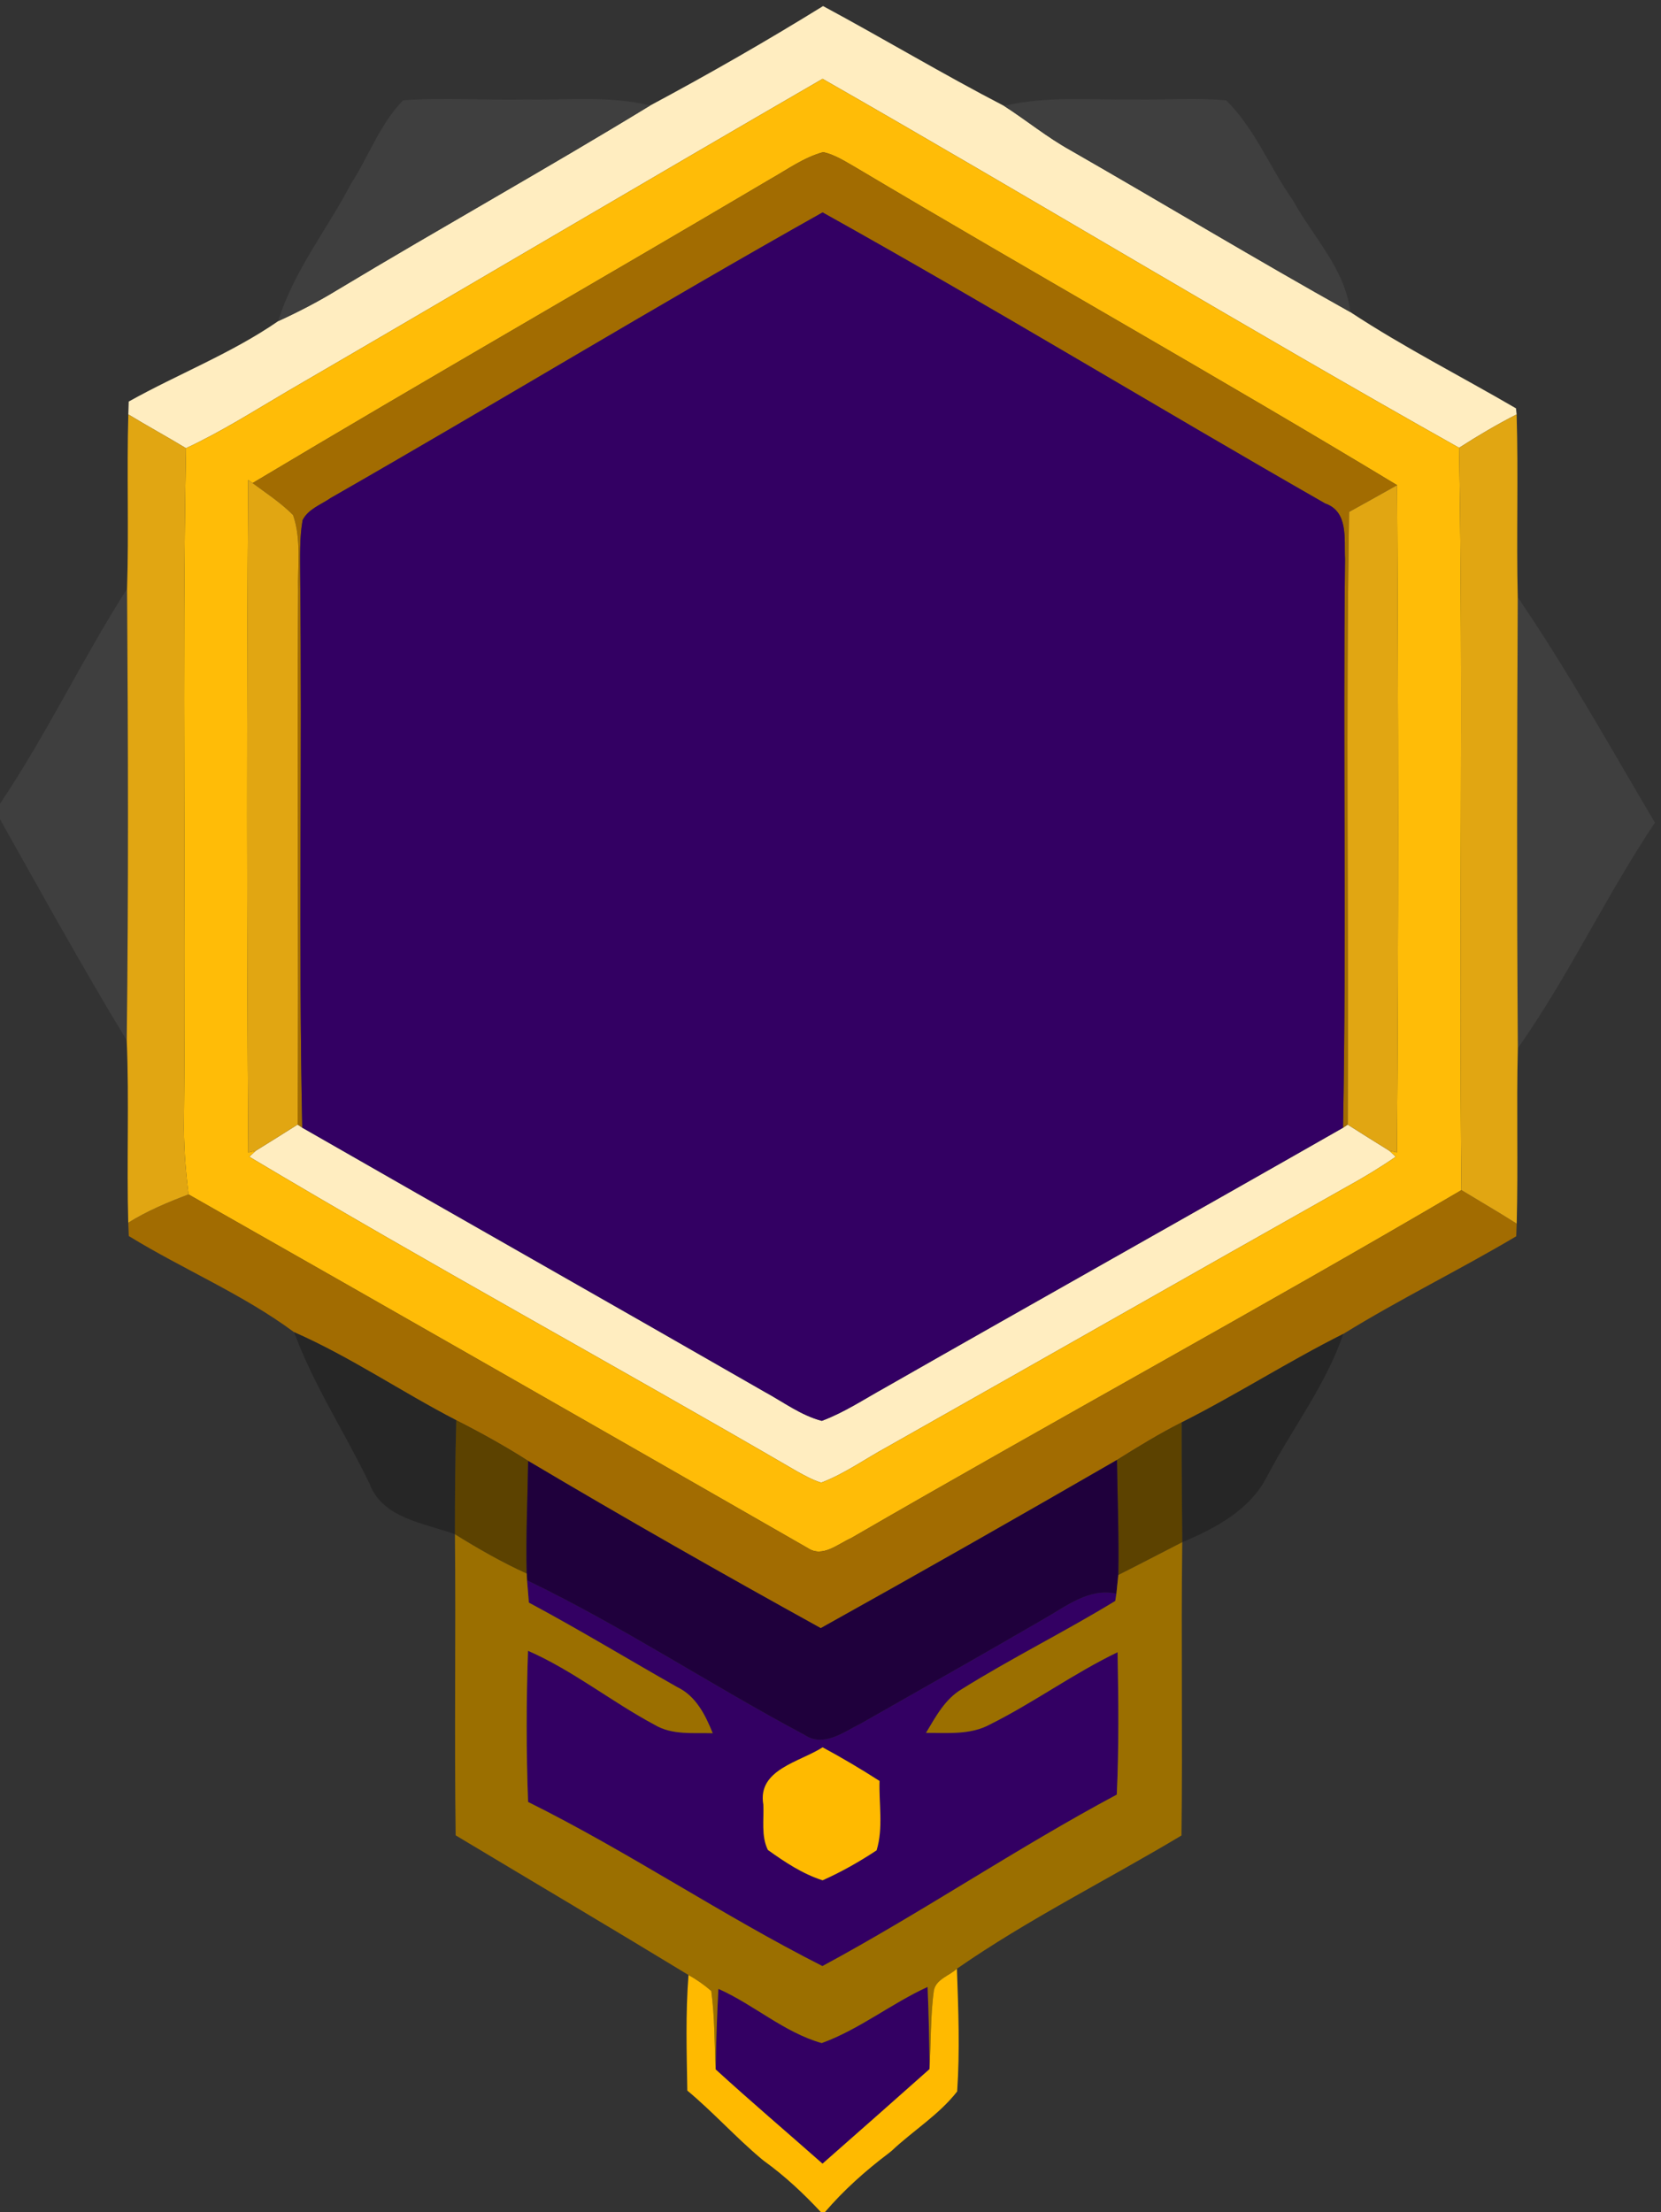 <?xml version="1.0" encoding="UTF-8" ?>
<!DOCTYPE svg PUBLIC "-//W3C//DTD SVG 1.1//EN" "http://www.w3.org/Graphics/SVG/1.1/DTD/svg11.dtd">
<svg width="208pt" height="277pt" viewBox="0 0 208 277" version="1.1" xmlns="http://www.w3.org/2000/svg">
<rect x="0" y="0" width="208" height="277" fill="#333333" stroke="none"/>
<g id="#ffedc0ff">
<path fill="#ffedc0" opacity="1.00" d=" M 81.42 13.21 C 88.76 9.28 95.99 5.14 103.07 0.76 C 110.67 4.85 118.07 9.29 125.73 13.26 C 128.54 15.06 131.13 17.20 134.06 18.82 C 145.76 25.53 157.32 32.50 169.10 39.08 C 175.78 43.48 182.93 47.10 189.84 51.13 L 189.92 51.89 C 187.44 53.16 185.05 54.57 182.72 56.07 C 155.94 41.03 129.67 25.11 103.01 9.87 C 80.62 22.83 58.36 35.99 36.00 48.99 C 31.81 51.45 27.70 54.07 23.29 56.12 C 20.90 54.67 18.45 53.34 16.07 51.89 C 16.08 51.48 16.10 50.68 16.12 50.28 C 22.31 46.82 28.99 44.25 34.84 40.21 C 37.40 39.04 39.90 37.74 42.30 36.27 C 55.27 28.47 68.50 21.10 81.42 13.21 Z" />
<path fill="#ffedc0" opacity="1.00" d=" M 37.27 140.81 L 37.85 141.20 C 57.12 152.25 76.46 163.20 95.72 174.26 C 98.08 175.54 100.29 177.22 102.91 177.91 C 105.68 176.88 108.16 175.23 110.74 173.80 C 129.86 162.89 149.06 152.12 168.18 141.21 L 168.77 140.82 C 170.49 141.92 172.23 143.00 173.98 144.09 L 174.78 144.84 C 172.80 146.21 170.74 147.45 168.63 148.61 C 149.42 159.43 130.27 170.35 111.07 181.19 C 108.33 182.68 105.77 184.53 102.84 185.65 C 101.76 185.32 100.78 184.77 99.80 184.23 C 77.02 170.97 53.85 158.35 31.22 144.84 L 32.03 144.09 C 33.78 143.00 35.53 141.92 37.27 140.81 Z" />
</g>
<g id="#ffbc07ff">
<path fill="#ffbc07" opacity="1.00" d=" M 36.00 48.99 C 58.36 35.99 80.62 22.83 103.01 9.87 C 129.67 25.11 155.94 41.03 182.72 56.07 C 183.26 87.05 182.68 118.04 183.01 149.02 C 157.72 163.87 131.95 177.90 106.57 192.60 C 104.93 193.32 103.02 195.07 101.19 193.86 C 75.37 179.05 49.51 164.27 23.61 149.56 C 23.21 146.39 22.98 143.19 23.04 139.99 C 23.31 112.04 22.77 84.07 23.29 56.12 C 27.70 54.07 31.81 51.45 36.00 48.99 M 96.42 22.45 C 74.86 35.20 53.12 47.64 31.63 60.49 L 31.08 60.10 C 30.89 88.17 30.90 116.24 31.09 144.31 L 32.03 144.09 L 31.22 144.84 C 53.85 158.35 77.02 170.97 99.80 184.23 C 100.78 184.77 101.76 185.32 102.84 185.65 C 105.77 184.53 108.33 182.68 111.07 181.19 C 130.27 170.35 149.42 159.43 168.63 148.61 C 170.74 147.45 172.80 146.21 174.78 144.84 L 173.98 144.09 L 174.93 144.30 C 175.14 116.45 175.10 88.60 174.95 60.75 C 152.50 47.18 129.61 34.33 107.06 20.91 C 105.79 20.19 104.54 19.37 103.09 19.05 C 100.66 19.71 98.59 21.23 96.42 22.45 Z" />
</g>
<g id="#3f3f3fff">
<path fill="#3f3f3f" opacity="1.00" d=" M 50.48 12.56 C 55.64 12.19 60.83 12.58 66.00 12.46 C 71.14 12.55 76.37 11.97 81.42 13.21 C 68.50 21.10 55.27 28.47 42.30 36.27 C 39.90 37.74 37.40 39.04 34.84 40.21 C 36.77 33.94 40.96 28.74 43.97 22.99 C 46.18 19.56 47.60 15.50 50.48 12.56 Z" />
<path fill="#3f3f3f" opacity="1.00" d=" M 125.73 13.26 C 131.06 11.99 136.58 12.54 142.00 12.46 C 145.85 12.53 149.71 12.21 153.55 12.57 C 157.14 16.09 159.01 20.99 161.90 25.07 C 164.42 29.66 168.46 33.68 169.10 39.08 C 157.32 32.50 145.76 25.53 134.06 18.82 C 131.13 17.20 128.54 15.06 125.73 13.26 Z" />
<path fill="#3f3f3f" opacity="1.00" d=" M 0.00 100.64 C 5.82 91.99 10.30 82.52 15.91 73.73 C 16.04 92.58 16.10 111.43 15.87 130.27 C 10.35 121.18 5.21 111.85 0.00 102.58 L 0.00 100.64 Z" />
<path fill="#3f3f3f" opacity="1.00" d=" M 190.06 74.78 C 196.26 83.88 201.63 93.53 207.24 103.01 C 201.10 112.17 196.42 122.25 190.07 131.26 C 189.94 112.43 189.97 93.61 190.06 74.78 Z" />
</g>
<g id="#a26c01ff">
<path fill="#a26c01" opacity="1.00" d=" M 96.42 22.45 C 98.59 21.23 100.66 19.71 103.09 19.05 C 104.54 19.37 105.79 20.19 107.06 20.91 C 129.61 34.33 152.50 47.18 174.95 60.75 C 172.95 61.88 170.95 62.99 168.94 64.10 C 168.52 89.66 168.90 115.25 168.77 140.82 L 168.18 141.21 C 168.63 117.47 168.16 93.73 168.43 69.99 C 168.30 67.50 168.90 64.07 165.94 63.04 C 144.90 51.01 124.18 38.40 103.01 26.60 C 82.32 38.22 62.02 50.56 41.42 62.35 C 40.20 63.20 38.58 63.74 37.89 65.14 C 37.50 67.40 37.59 69.71 37.59 72.00 C 37.85 95.07 37.37 118.14 37.85 141.20 L 37.27 140.81 C 37.41 118.54 37.19 96.27 37.33 74.00 C 37.24 70.84 37.76 67.52 36.70 64.49 C 35.18 62.96 33.36 61.77 31.63 60.49 C 53.12 47.64 74.86 35.20 96.42 22.45 Z" />
<path fill="#a26c01" opacity="1.00" d=" M 106.57 192.60 C 131.95 177.90 157.72 163.87 183.01 149.02 C 185.32 150.42 187.65 151.77 189.93 153.22 C 189.91 153.62 189.88 154.41 189.87 154.80 C 182.74 159.03 175.27 162.67 168.21 167.03 C 161.33 170.48 154.84 174.65 147.97 178.11 C 145.18 179.52 142.52 181.15 139.87 182.81 C 127.56 189.92 115.21 196.95 102.78 203.87 C 90.47 197.07 78.23 190.11 66.14 182.93 C 63.23 181.07 60.21 179.40 57.14 177.84 C 50.29 174.30 43.90 169.92 36.83 166.81 C 30.39 162.04 22.94 158.95 16.13 154.77 C 16.11 154.35 16.08 153.52 16.06 153.10 C 18.43 151.62 21.01 150.54 23.61 149.56 C 49.51 164.27 75.37 179.05 101.19 193.86 C 103.02 195.07 104.93 193.32 106.57 192.60 Z" />
</g>
<g id="#330063ff">
<path fill="#330063" opacity="1.00" d=" M 41.42 62.35 C 62.02 50.56 82.32 38.22 103.01 26.60 C 124.18 38.40 144.90 51.01 165.94 63.04 C 168.90 64.07 168.30 67.50 168.43 69.99 C 168.16 93.73 168.63 117.47 168.18 141.21 C 149.06 152.12 129.86 162.89 110.74 173.80 C 108.16 175.23 105.68 176.88 102.91 177.91 C 100.29 177.22 98.08 175.54 95.72 174.26 C 76.46 163.20 57.12 152.25 37.85 141.20 C 37.37 118.14 37.85 95.07 37.59 72.00 C 37.59 69.71 37.50 67.40 37.89 65.14 C 38.58 63.74 40.20 63.20 41.42 62.35 Z" />
<path fill="#330063" opacity="1.00" d=" M 66.00 197.87 C 77.95 203.62 89.04 211.00 100.74 217.22 C 103.12 218.84 105.59 216.89 107.75 215.83 C 115.40 211.47 123.08 207.15 130.69 202.72 C 133.50 201.14 136.35 198.79 139.80 199.55 L 139.66 200.46 C 133.36 204.31 126.72 207.59 120.45 211.50 C 118.34 212.74 117.18 214.95 115.96 216.98 C 118.66 216.97 121.54 217.26 124.00 215.91 C 129.47 213.18 134.43 209.54 139.95 206.88 C 140.06 212.82 140.13 218.77 139.85 224.71 C 127.31 231.41 115.51 239.43 102.99 246.18 C 90.44 239.83 78.74 231.89 66.13 225.63 C 65.89 219.32 65.90 213.01 66.12 206.70 C 71.75 209.17 76.56 213.07 81.96 215.96 C 84.16 217.28 86.80 216.95 89.25 217.02 C 88.32 214.72 87.15 212.36 84.79 211.24 C 78.60 207.73 72.51 204.03 66.23 200.67 C 66.17 199.97 66.06 198.57 66.00 197.87 M 95.59 225.96 C 95.68 227.84 95.30 229.90 96.16 231.64 C 98.28 233.16 100.51 234.64 103.01 235.44 C 105.37 234.39 107.62 233.11 109.77 231.69 C 110.63 228.89 110.05 225.88 110.14 223.00 C 107.82 221.51 105.44 220.10 103.01 218.79 C 100.15 220.64 94.82 221.56 95.59 225.96 Z" />
<path fill="#330063" opacity="1.00" d=" M 89.96 249.03 C 94.42 251.01 98.19 254.49 102.90 255.82 C 107.62 254.11 111.60 250.87 116.16 248.79 C 116.30 252.22 116.38 255.65 116.40 259.08 C 111.95 263.04 107.48 266.98 103.00 270.92 C 98.54 266.98 94.01 263.13 89.62 259.12 C 89.67 255.75 89.78 252.39 89.96 249.03 Z" />
</g>
<g id="#e1a612ff">
<path fill="#e1a612" opacity="1.00" d=" M 16.07 51.89 C 18.45 53.34 20.90 54.67 23.29 56.12 C 22.77 84.07 23.31 112.04 23.04 139.99 C 22.98 143.19 23.21 146.39 23.61 149.56 C 21.01 150.54 18.43 151.62 16.06 153.10 C 15.85 145.49 16.19 137.88 15.87 130.27 C 16.10 111.43 16.04 92.58 15.91 73.73 C 16.15 66.45 15.86 59.17 16.07 51.89 Z" />
<path fill="#e1a612" opacity="1.00" d=" M 182.72 56.07 C 185.05 54.57 187.44 53.16 189.92 51.89 C 190.15 59.52 189.88 67.15 190.06 74.78 C 189.97 93.61 189.94 112.43 190.07 131.26 C 189.89 138.58 190.12 145.90 189.93 153.22 C 187.65 151.77 185.32 150.42 183.01 149.02 C 182.68 118.04 183.26 87.05 182.72 56.07 Z" />
<path fill="#e1a612" opacity="1.00" d=" M 31.08 60.10 L 31.63 60.49 C 33.36 61.77 35.18 62.96 36.70 64.49 C 37.76 67.52 37.24 70.84 37.33 74.00 C 37.19 96.27 37.41 118.54 37.27 140.81 C 35.53 141.92 33.78 143.00 32.03 144.09 L 31.09 144.31 C 30.90 116.24 30.89 88.17 31.08 60.10 Z" />
<path fill="#e1a612" opacity="1.00" d=" M 168.94 64.10 C 170.95 62.99 172.95 61.88 174.95 60.75 C 175.10 88.60 175.14 116.45 174.93 144.30 L 173.98 144.09 C 172.23 143.00 170.49 141.92 168.77 140.82 C 168.90 115.25 168.52 89.66 168.94 64.10 Z" />
</g>
<g id="#262626ff">
<path fill="#262626" opacity="1.00" d=" M 36.83 166.81 C 43.90 169.92 50.29 174.30 57.14 177.84 C 57.00 182.59 56.97 187.35 56.97 192.11 C 53.08 190.68 47.91 190.16 46.25 185.73 C 43.19 179.38 39.27 173.44 36.83 166.81 Z" />
<path fill="#262626" opacity="1.00" d=" M 147.97 178.11 C 154.84 174.65 161.33 170.48 168.21 167.03 C 166.05 173.40 161.86 178.80 158.75 184.72 C 156.63 189.01 152.28 191.33 148.05 193.10 C 148.00 188.10 147.96 183.11 147.97 178.11 Z" />
</g>
<g id="#5c4200ff">
<path fill="#5c4200" opacity="1.00" d=" M 57.14 177.84 C 60.21 179.40 63.23 181.07 66.14 182.93 C 66.07 187.63 65.84 192.33 65.96 197.03 C 62.84 195.62 59.87 193.91 56.97 192.11 C 56.97 187.35 57.00 182.59 57.14 177.84 Z" />
<path fill="#5c4200" opacity="1.00" d=" M 139.87 182.81 C 142.52 181.15 145.18 179.52 147.97 178.11 C 147.96 183.11 148.00 188.10 148.05 193.10 C 145.38 194.47 142.72 195.86 140.04 197.21 C 140.13 192.41 139.94 187.61 139.87 182.81 Z" />
</g>
<g id="#1f003cff">
<path fill="#1f003c" opacity="1.00" d=" M 66.14 182.93 C 78.23 190.11 90.47 197.07 102.78 203.87 C 115.21 196.95 127.56 189.92 139.87 182.81 C 139.94 187.61 140.13 192.41 140.04 197.21 C 139.98 197.79 139.86 198.96 139.80 199.55 C 136.35 198.79 133.50 201.14 130.69 202.72 C 123.08 207.15 115.40 211.47 107.75 215.83 C 105.59 216.89 103.12 218.84 100.74 217.22 C 89.04 211.00 77.95 203.62 66.00 197.87 L 65.96 197.03 C 65.84 192.33 66.07 187.63 66.14 182.93 Z" />
</g>
<g id="#9b6f00ff">
<path fill="#9b6f00" opacity="1.00" d=" M 56.97 192.11 C 59.87 193.91 62.84 195.62 65.96 197.03 L 66.00 197.87 C 66.06 198.57 66.17 199.97 66.23 200.67 C 72.51 204.03 78.60 207.73 84.79 211.24 C 87.15 212.36 88.32 214.72 89.25 217.02 C 86.80 216.95 84.16 217.28 81.96 215.96 C 76.56 213.07 71.75 209.17 66.12 206.70 C 65.90 213.01 65.89 219.32 66.13 225.63 C 78.74 231.89 90.44 239.83 102.99 246.18 C 115.51 239.43 127.31 231.41 139.85 224.71 C 140.13 218.77 140.06 212.82 139.95 206.88 C 134.43 209.54 129.47 213.18 124.00 215.91 C 121.54 217.26 118.66 216.97 115.96 216.98 C 117.18 214.95 118.34 212.74 120.45 211.50 C 126.72 207.59 133.36 204.31 139.66 200.46 L 139.80 199.55 C 139.86 198.96 139.98 197.79 140.04 197.21 C 142.72 195.86 145.38 194.47 148.05 193.10 C 147.89 205.34 148.11 217.59 147.95 229.83 C 138.60 235.43 128.79 240.29 119.83 246.51 C 118.89 247.39 117.24 247.81 116.95 249.21 C 116.49 252.48 116.61 255.79 116.40 259.08 C 116.38 255.65 116.30 252.22 116.16 248.79 C 111.60 250.87 107.62 254.11 102.90 255.82 C 98.19 254.49 94.42 251.01 89.96 249.03 C 89.78 252.39 89.67 255.75 89.62 259.12 C 89.46 255.84 89.51 252.55 89.07 249.30 C 88.19 248.54 87.24 247.87 86.22 247.30 C 76.54 241.41 66.78 235.64 57.06 229.81 C 56.89 217.24 57.09 204.67 56.97 192.11 Z" />
</g>
<g id="#ffba00ff">
<path fill="#ffba00" opacity="1.00" d=" M 95.59 225.96 C 94.82 221.56 100.15 220.64 103.01 218.79 C 105.44 220.10 107.82 221.51 110.14 223.00 C 110.05 225.88 110.63 228.89 109.77 231.69 C 107.62 233.11 105.37 234.39 103.01 235.44 C 100.51 234.64 98.28 233.16 96.16 231.64 C 95.30 229.90 95.68 227.84 95.59 225.96 Z" />
<path fill="#ffba00" opacity="1.00" d=" M 116.95 249.21 C 117.24 247.81 118.89 247.39 119.83 246.51 C 120.01 251.62 120.21 256.77 119.86 261.88 C 117.59 264.80 114.32 266.80 111.64 269.33 C 111.55 269.40 111.38 269.54 111.29 269.61 C 108.39 271.80 105.66 274.23 103.29 277.00 L 102.81 277.00 C 100.63 274.66 98.29 272.47 95.70 270.60 C 95.61 270.53 95.45 270.40 95.36 270.33 C 92.13 267.62 89.31 264.47 86.07 261.77 C 85.99 256.95 85.84 252.12 86.22 247.30 C 87.24 247.87 88.19 248.54 89.07 249.30 C 89.51 252.55 89.46 255.84 89.62 259.12 C 94.01 263.13 98.54 266.98 103.00 270.92 C 107.48 266.98 111.95 263.04 116.40 259.08 C 116.61 255.79 116.49 252.48 116.95 249.21 Z" />
</g>
<g id="#69624b6a">
<path fill="#69624b" opacity="0.42" d=" M 111.29 269.61 C 111.38 269.54 111.55 269.40 111.64 269.33 C 111.55 269.40 111.38 269.54 111.29 269.61 Z" />
</g>
<g id="#6c66586c">
<path fill="#6c6658" opacity="0.42" d=" M 95.36 270.33 C 95.45 270.40 95.61 270.53 95.70 270.60 C 95.61 270.53 95.45 270.40 95.36 270.33 Z" />
</g>
</svg>
